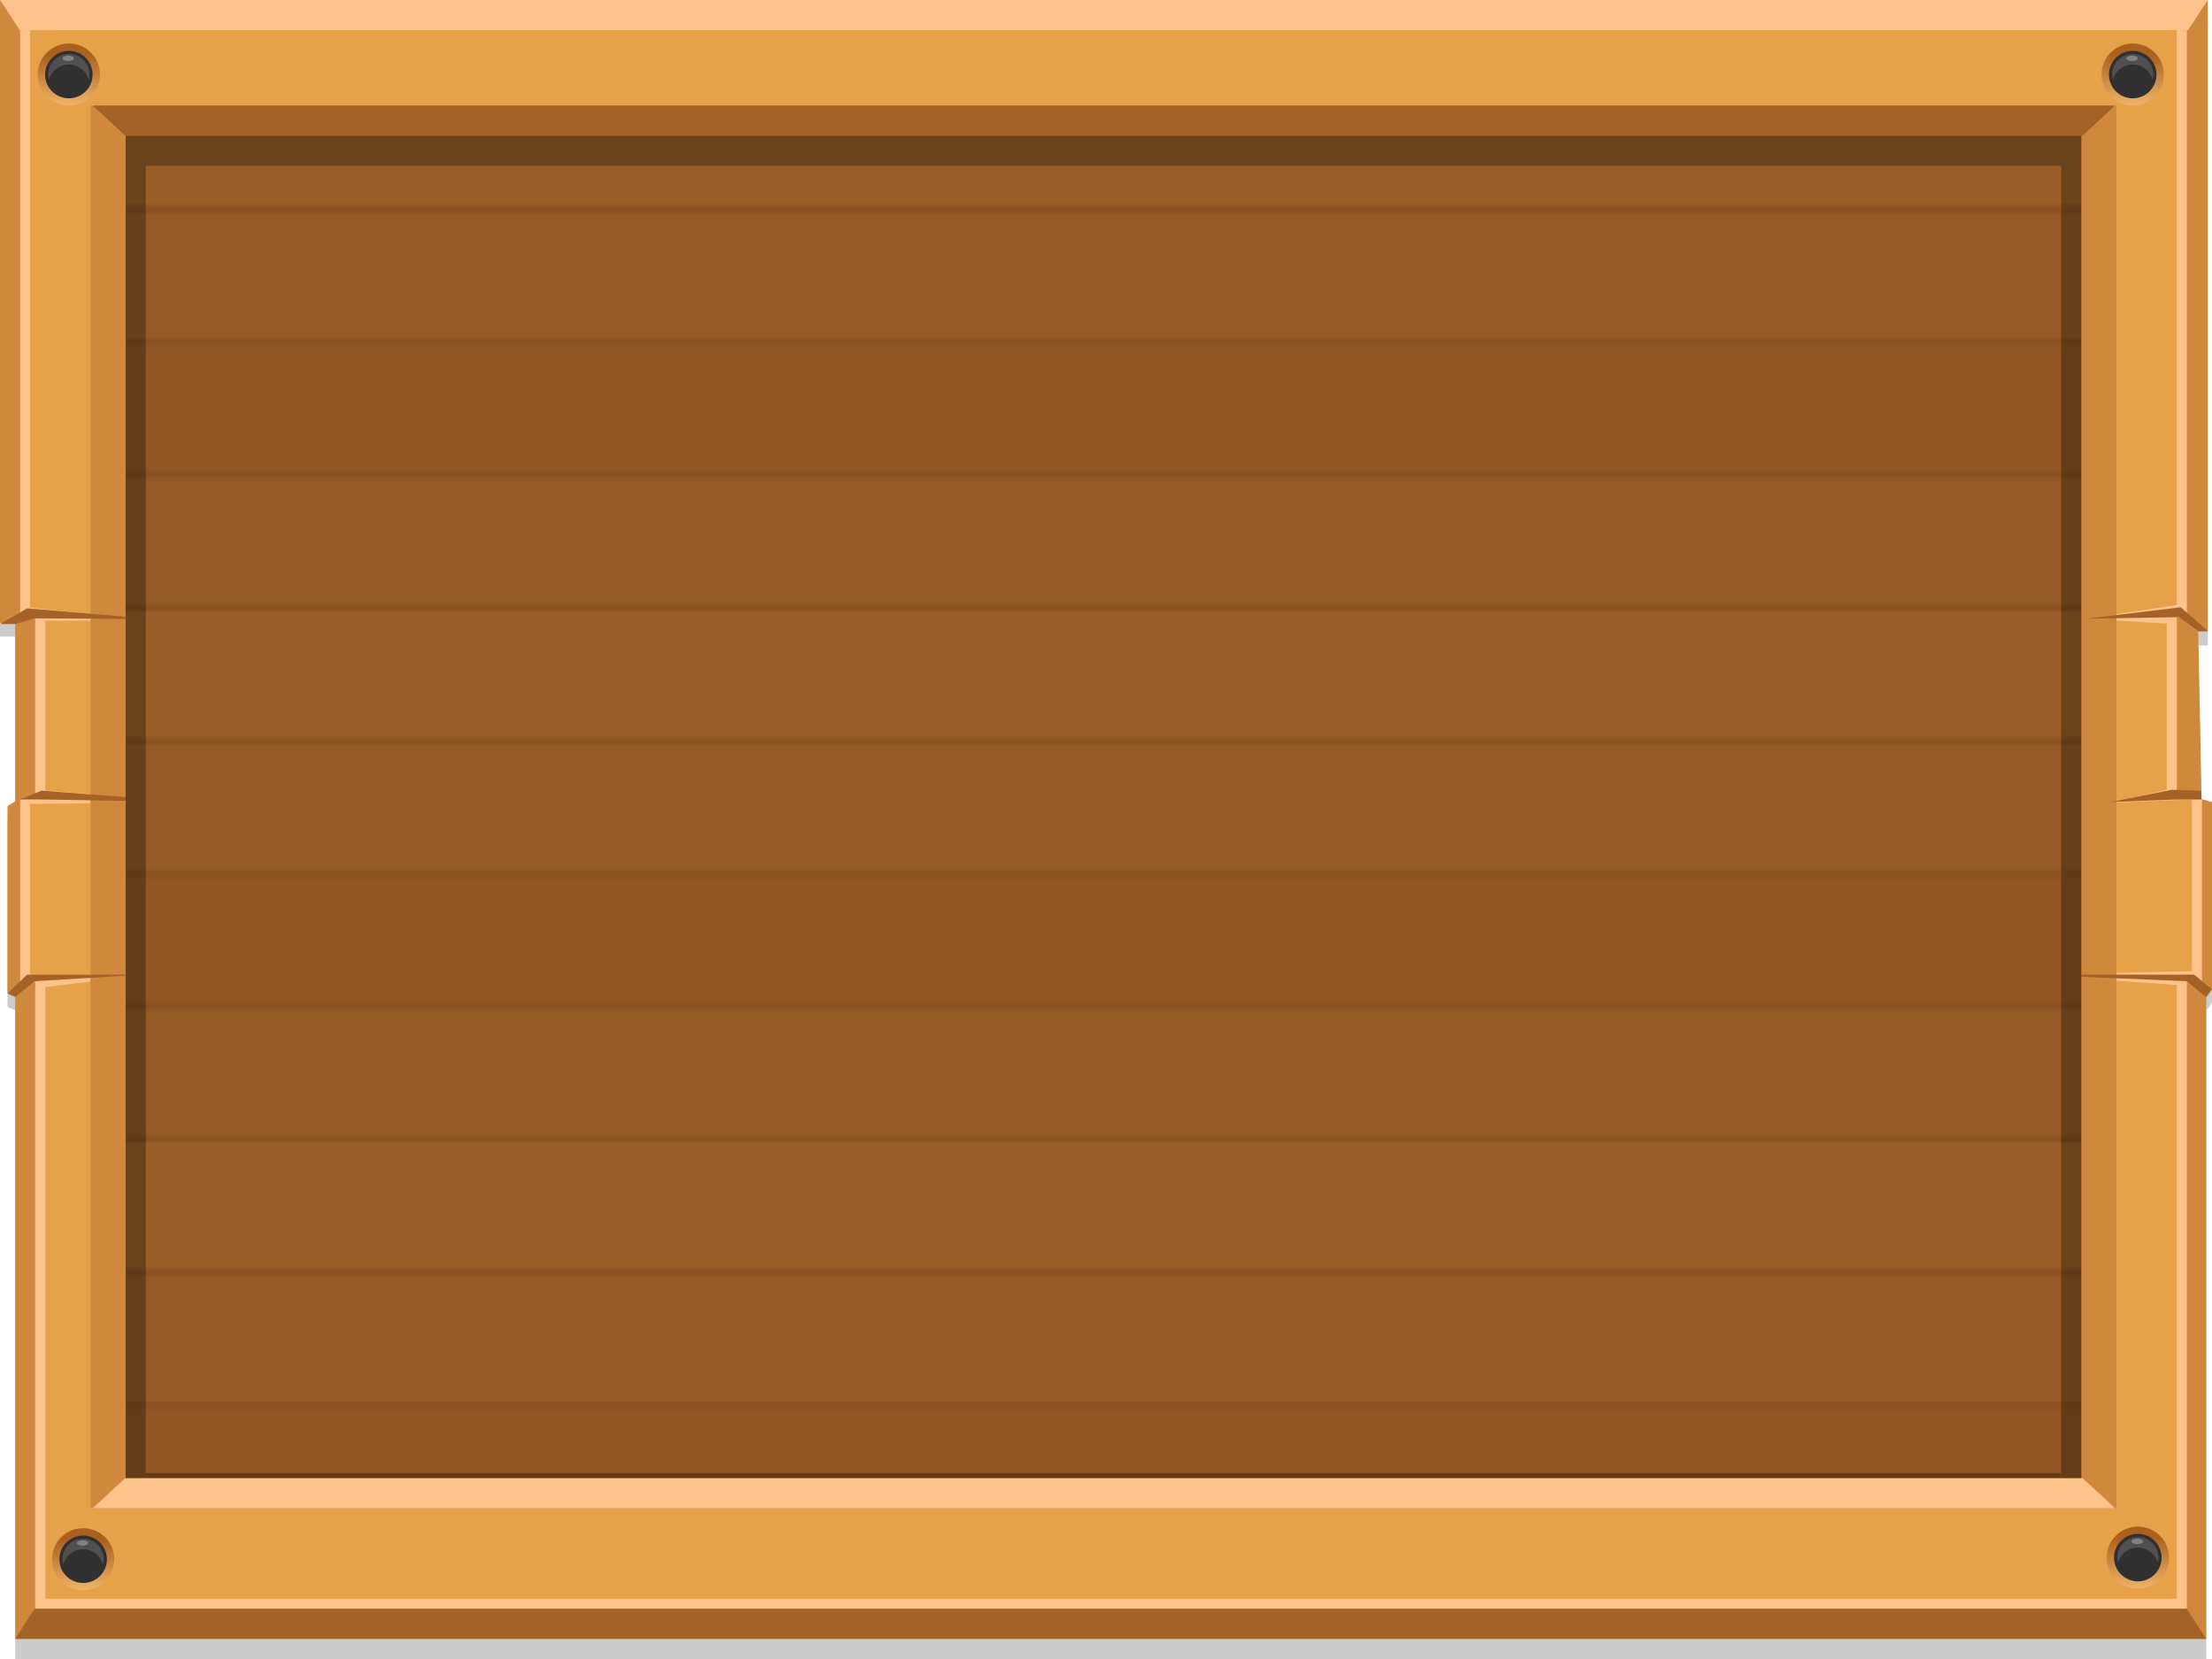 <?xml version="1.0" encoding="iso-8859-1"?>
<!-- Generator: Adobe Illustrator 18.0.0, SVG Export Plug-In . SVG Version: 6.00 Build 0)  -->
<!DOCTYPE svg PUBLIC "-//W3C//DTD SVG 1.1//EN" "http://www.w3.org/Graphics/SVG/1.1/DTD/svg11.dtd">
<svg version="1.1" xmlns="http://www.w3.org/2000/svg" xmlns:xlink="http://www.w3.org/1999/xlink" x="0px" y="0px"
	 viewBox="0 0 440 330" style="enable-background:new 0 0 440 330;" xml:space="preserve">
<symbol  id="Shape_Icon_Coin" viewBox="-40 -42 80 82">
	<g>
		<g>
			<g>
				<g>
					<g>
						<g style="opacity:0.2;">
							<path d="M40-2c0-22.091-17.909-40-40-40S-40-24.091-40-2s17.909,40,40,40S40,20.092,40-2z"/>
						</g>
						<g>

								<linearGradient id="SVGID_1_" gradientUnits="userSpaceOnUse" x1="-1.475200e-09" y1="32.777" x2="1.556565e-09" y2="-34.597">
								<stop  offset="0" style="stop-color:#E3B137"/>
								<stop  offset="0.325" style="stop-color:#BA8C1E"/>
								<stop  offset="0.68" style="stop-color:#FFD859"/>
								<stop  offset="0.685" style="stop-color:#F6BF20"/>
								<stop  offset="1" style="stop-color:#946622"/>
							</linearGradient>
							<path style="fill:url(#SVGID_1_);" d="M40,0c0-22.091-17.909-40-40-40S-40-22.091-40,0s17.909,40,40,40S40,22.092,40,0z"/>
						</g>
					</g>
					<path style="fill:#AF7B00;" d="M0-7.664c-13.161,0-24.835-6.358-32.125-16.168c7.29-9.81,18.964-16.168,32.125-16.168
						s24.835,6.358,32.125,16.168C24.835-14.022,13.161-7.664,0-7.664z"/>
					<path style="fill:#FFCD4E;" d="M0,40c-15.404,0-28.766-8.713-35.449-21.474C-28.766,5.765-15.404-2.948,0-2.948
						s28.766,8.713,35.449,21.474C28.766,31.288,15.404,40,0,40z"/>
					<path style="fill:#FFCD4E;" d="M35.449,1.436c0-19.578-15.871-35.449-35.449-35.449S-35.449-18.142-35.449,1.436
						S-19.578,36.885,0,36.885S35.449,21.014,35.449,1.436z"/>
					<radialGradient id="SVGID_2_" cx="0" cy="2.805" r="34.08" gradientUnits="userSpaceOnUse">
						<stop  offset="0" style="stop-color:#FDF9CD"/>
						<stop  offset="0.133" style="stop-color:#FDF4BC"/>
						<stop  offset="0.398" style="stop-color:#FEE78F"/>
						<stop  offset="0.68" style="stop-color:#FFD859"/>
						<stop  offset="0.685" style="stop-color:#F6BF20"/>
						<stop  offset="1" style="stop-color:#B97F2B"/>
					</radialGradient>
					<path style="fill:url(#SVGID_2_);" d="M34.08,2.805c0-18.822-15.258-34.08-34.08-34.08c-16.989,0-31.075,12.432-33.657,28.695
						l6.838,2.37L-33.921-0.5c0,0-0.158,2.191-0.158,3.306c0,18.822,15.258,34.08,34.08,34.08c17.563,0,32.023-13.285,33.878-30.355
						l-7.164,0.247l7.354-3.071C34.076,3.406,34.08,3.106,34.08,2.805z"/>
					<g>
						<path style="fill:#FDF0B4;" d="M0,34.817c14.206,0,26.413-8.118,31.794-19.741C26.867,27.833,14.494,36.885,0,36.885
							c-14.491,0-26.86-9.048-31.79-21.799C-26.406,26.704-14.202,34.817,0,34.817z"/>
					</g>
					<g>
						<path style="fill:#875C06;" d="M25.336,2.805C25.336-11.187,13.993-22.53,0-22.53S-25.336-11.187-25.336,2.805
							S-13.993,28.141,0,28.141S25.336,16.798,25.336,2.805z"/>
						<path style="fill:#885D06;" d="M25.052,2.805c0-13.836-11.216-25.052-25.052-25.052S-25.052-11.031-25.052,2.805
							S-13.836,27.858,0,27.858S25.052,16.641,25.052,2.805z"/>
						<path style="fill:#895E06;" d="M24.769,2.805c0-13.679-11.089-24.769-24.769-24.769S-24.769-10.874-24.769,2.805
							S-13.679,27.574,0,27.574S24.769,16.485,24.769,2.805z"/>
						<path style="fill:#8B5F05;" d="M24.485,2.805C24.485-10.717,13.523-21.68,0-21.68S-24.485-10.717-24.485,2.805
							S-13.523,27.29,0,27.29S24.485,16.328,24.485,2.805z"/>
						<path style="fill:#8C6005;" d="M24.201,2.805c0-13.366-10.835-24.201-24.201-24.201S-24.201-10.561-24.201,2.805
							S-13.366,27.007,0,27.007S24.201,16.171,24.201,2.805z"/>
						<path style="fill:#8D6105;" d="M23.918,2.805c0-13.209-10.708-23.918-23.918-23.918S-23.918-10.404-23.918,2.805
							S-13.209,26.723,0,26.723S23.918,16.015,23.918,2.805z"/>
						<path style="fill:#8E6105;" d="M23.634,2.805c0-13.053-10.581-23.634-23.634-23.634S-23.634-10.247-23.634,2.805
							S-13.053,26.44,0,26.44S23.634,15.858,23.634,2.805z"/>
						<path style="fill:#8F6205;" d="M23.351,2.805c0-12.896-10.454-23.351-23.351-23.351S-23.351-10.091-23.351,2.805
							S-12.896,26.156,0,26.156S23.351,15.702,23.351,2.805z"/>
						<path style="fill:#906305;" d="M23.067,2.805C23.067-9.934,12.74-20.262,0-20.262S-23.067-9.934-23.067,2.805
							S-12.74,25.872,0,25.872S23.067,15.545,23.067,2.805z"/>
						<path style="fill:#926404;" d="M22.783,2.805c0-12.583-10.2-22.783-22.783-22.783s-22.783,10.2-22.783,22.783
							S-12.583,25.589,0,25.589S22.783,15.388,22.783,2.805z"/>
						<path style="fill:#936504;" d="M22.5,2.805c0-12.426-10.073-22.5-22.5-22.5s-22.5,10.073-22.5,22.5s10.073,22.5,22.5,22.5
							S22.5,15.232,22.5,2.805z"/>
						<path style="fill:#946604;" d="M22.216,2.805c0-12.27-9.946-22.216-22.216-22.216S-22.216-9.464-22.216,2.805
							S-12.27,25.022,0,25.022S22.216,15.075,22.216,2.805z"/>
						<path style="fill:#956704;" d="M21.932,2.805c0-12.113-9.82-21.933-21.933-21.933s-21.933,9.82-21.933,21.933
							S-12.113,24.738,0,24.738S21.932,14.918,21.932,2.805z"/>
						<path style="fill:#966804;" d="M21.649,2.805c0-11.956-9.693-21.649-21.649-21.649S-21.649-9.151-21.649,2.805
							S-11.956,24.454,0,24.454S21.649,14.762,21.649,2.805z"/>
						<path style="fill:#976904;" d="M21.365,2.805C21.365-8.994,11.8-18.56,0-18.56S-21.365-8.994-21.365,2.805
							S-11.8,24.171,0,24.171S21.365,14.605,21.365,2.805z"/>
						<path style="fill:#996A03;" d="M21.082,2.805c0-11.643-9.439-21.082-21.082-21.082S-21.082-8.838-21.082,2.805
							S-11.643,23.887,0,23.887S21.082,14.448,21.082,2.805z"/>
						<path style="fill:#9A6B03;" d="M20.798,2.805c0-11.486-9.312-20.798-20.798-20.798S-20.798-8.681-20.798,2.805
							S-11.486,23.603,0,23.603S20.798,14.292,20.798,2.805z"/>
						<path style="fill:#9B6C03;" d="M20.514,2.805c0-11.33-9.185-20.514-20.514-20.514S-20.514-8.524-20.514,2.805
							S-11.33,23.32,0,23.32S20.514,14.135,20.514,2.805z"/>
						<path style="fill:#9C6C03;" d="M20.231,2.805c0-11.173-9.058-20.231-20.231-20.231S-20.231-8.368-20.231,2.805
							S-11.173,23.036,0,23.036S20.231,13.979,20.231,2.805z"/>
						<path style="fill:#9D6D03;" d="M19.947,2.805c0-11.017-8.931-19.947-19.947-19.947S-19.947-8.211-19.947,2.805
							S-11.017,22.753,0,22.753S19.947,13.822,19.947,2.805z"/>
						<path style="fill:#9F6E02;" d="M19.664,2.805c0-10.86-8.804-19.664-19.664-19.664S-19.664-8.055-19.664,2.805
							S-10.86,22.469,0,22.469S19.664,13.665,19.664,2.805z"/>
						<path style="fill:#A06F02;" d="M19.38,2.805c0-10.703-8.677-19.38-19.38-19.38s-19.38,8.677-19.38,19.38
							s8.677,19.38,19.38,19.38S19.38,13.509,19.38,2.805z"/>
						<path style="fill:#A17002;" d="M19.096,2.805c0-10.547-8.55-19.096-19.096-19.096s-19.096,8.55-19.096,19.096
							S-10.547,21.902,0,21.902S19.096,13.352,19.096,2.805z"/>
						<path style="fill:#A27102;" d="M18.813,2.805c0-10.39-8.423-18.813-18.813-18.813S-18.813-7.585-18.813,2.805
							S-10.39,21.618,0,21.618S18.813,13.195,18.813,2.805z"/>
						<path style="fill:#A37202;" d="M18.529,2.805c0-10.233-8.296-18.529-18.529-18.529S-18.529-7.428-18.529,2.805
							S-10.233,21.335,0,21.335S18.529,13.039,18.529,2.805z"/>
						<path style="fill:#A47302;" d="M18.246,2.805C18.246-7.271,10.077-15.44,0-15.44S-18.246-7.271-18.246,2.805
							S-10.077,21.051,0,21.051S18.246,12.882,18.246,2.805z"/>
						<path style="fill:#A67401;" d="M17.962,2.805c0-9.92-8.042-17.962-17.962-17.962S-17.962-7.115-17.962,2.805
							S-9.92,20.767,0,20.767S17.962,12.726,17.962,2.805z"/>
						<path style="fill:#A77501;" d="M17.678,2.805c0-9.763-7.915-17.678-17.678-17.678S-17.678-6.958-17.678,2.805
							S-9.763,20.484,0,20.484S17.678,12.569,17.678,2.805z"/>
						<path style="fill:#A87601;" d="M17.395,2.805c0-9.607-7.788-17.395-17.395-17.395S-17.395-6.801-17.395,2.805
							S-9.607,20.2,0,20.2S17.395,12.412,17.395,2.805z"/>
						<path style="fill:#A97601;" d="M17.111,2.805c0-9.45-7.661-17.111-17.111-17.111S-17.111-6.645-17.111,2.805
							S-9.45,19.917,0,19.917S17.111,12.256,17.111,2.805z"/>
						<path style="fill:#AA7701;" d="M16.827,2.805c0-9.294-7.534-16.828-16.828-16.828S-16.828-6.488-16.828,2.805
							S-9.294,19.633,0,19.633S16.827,12.099,16.827,2.805z"/>
						<path style="fill:#AB7801;" d="M16.544,2.805c0-9.137-7.407-16.544-16.544-16.544S-16.544-6.332-16.544,2.805
							S-9.137,19.349,0,19.349S16.544,11.942,16.544,2.805z"/>
						<path style="fill:#AD7900;" d="M16.26,2.805c0-8.98-7.28-16.26-16.26-16.26s-16.26,7.28-16.26,16.26S-8.98,19.066,0,19.066
							S16.26,11.786,16.26,2.805z"/>
						<path style="fill:#AE7A00;" d="M15.977,2.805c0-8.824-7.153-15.977-15.977-15.977S-15.977-6.018-15.977,2.805
							S-8.824,18.782,0,18.782S15.977,11.629,15.977,2.805z"/>
						<path style="fill:#AF7B00;" d="M15.693,2.805c0-8.667-7.026-15.693-15.693-15.693S-15.693-5.862-15.693,2.805
							S-8.667,18.498,0,18.498S15.693,11.472,15.693,2.805z"/>
					</g>
					<path style="opacity:0.2;" d="M0,24.038c13.301,0,24.201-10.252,25.246-23.284c0.054,0.677,0.09,1.36,0.09,2.052
						c0,13.992-11.343,25.336-25.336,25.336S-25.336,16.798-25.336,2.805c0-0.691,0.035-1.374,0.09-2.052
						C-24.201,13.786-13.301,24.038,0,24.038z"/>
					<polygon style="fill:#AF7B00;" points="-40,-1.297 -35.449,1.436 -26.818,-0.209 -34.08,-0.74 					"/>
					<polygon style="fill:#AF7B00;" points="39.896,5.688 35.345,8.422 26.714,6.777 33.976,6.245 					"/>
				</g>
			</g>
			<g>
				<radialGradient id="SVGID_3_" cx="-26.66" cy="-0.445" r="8.634" gradientUnits="userSpaceOnUse">
					<stop  offset="0" style="stop-color:#FDF0B4"/>
					<stop  offset="0.135" style="stop-color:#FAE8A3;stop-opacity:0.865"/>
					<stop  offset="0.403" style="stop-color:#F3D376;stop-opacity:0.597"/>
					<stop  offset="0.776" style="stop-color:#E7B22E;stop-opacity:0.224"/>
					<stop  offset="1" style="stop-color:#DF9C00;stop-opacity:0"/>
					<stop  offset="1" style="stop-color:#FDF0B4"/>
				</radialGradient>
				<polygon style="fill:url(#SVGID_3_);" points="-19.159,-7.378 -26.532,-1.56 -27.297,-10.92 -27.344,-1.529 -35.139,-6.766
					-27.826,-0.874 -36.782,1.956 -27.615,-0.088 -30.987,8.676 -26.87,0.237 -22.119,8.338 -26.151,-0.144 -16.855,1.192
					-26,-0.944 				"/>
				<g>
					<radialGradient id="SVGID_4_" cx="-26.66" cy="-0.445" r="8.635" gradientUnits="userSpaceOnUse">
						<stop  offset="0" style="stop-color:#FDF0B4"/>
						<stop  offset="0.135" style="stop-color:#FAE8A3;stop-opacity:0.865"/>
						<stop  offset="0.403" style="stop-color:#F3D376;stop-opacity:0.597"/>
						<stop  offset="0.776" style="stop-color:#E7B22E;stop-opacity:0.224"/>
						<stop  offset="1" style="stop-color:#DF9C00;stop-opacity:0"/>
						<stop  offset="1" style="stop-color:#FDF0B4"/>
					</radialGradient>
					<polygon style="fill:url(#SVGID_4_);" points="-21.028,-2.902 -26.428,-1.113 -24.929,-6.601 -26.898,-1.263 -30.253,-5.856
						-27.307,-0.99 -32.991,-1.23 -27.349,-0.499 -31.08,3.796 -26.991,-0.159 -25.961,5.435 -26.504,-0.228 -21.487,2.454
						-26.253,-0.652 					"/>
				</g>
			</g>
		</g>
		<g>
			<g style="opacity:0.2;">
				<path d="M-9.298-4.754c2.475,0.546,4.986,0.655,5.713,0.546c0.655-2.474,2.148-3.785,3.312-3.785
					c1.055,0,2.001,0.582,2.001,1.675c0,2.074-2.329,2.729-4.512,3.93c-3.239,1.71-6.368,3.567-6.368,8.77
					c0,3.457,2.729,6.295,7.242,6.514c-0.037,0.982-0.11,3.093-0.073,3.239c0.037,0.181,3.239,0.546,3.276,0.363
					c0.037-0.181,0.072-3.02,0.108-3.966c0.946-0.291,1.71-0.692,2.074-1.055l0.255,1.747c0,0,3.057,0.145,4.841-0.619
					c0.181-0.073-0.437-7.097-0.437-8.261c0-0.546-5.676-0.509-5.676-0.364C2.274,6.091,1.038,6.891-0.091,6.891
					c-0.654,0-2.001-0.328-2.001-1.783c0-1.309,2.73-2.11,5.423-3.712C6.569-0.495,9.298-2.425,9.298-6.9
					c0-3.967-3.311-6.952-6.804-7.17c0.072-1.529,0-3.457,0-3.565c0-0.11-3.458,0.035-3.53,0.035c-0.073,0-0.255,2.366-0.328,3.931
					c-1.602,0.473-2.584,1.201-2.911,1.601c-0.073-0.8-0.146-2.256-0.183-2.256c-0.181,0.073-4.766,0.328-4.766,0.328
					C-9.298-13.197-9.298-6.646-9.298-4.754z"/>
				<path d="M-9.298-4.754c2.475,0.546,4.986,0.655,5.713,0.546c0.655-2.474,2.148-3.785,3.312-3.785
					c1.055,0,2.001,0.582,2.001,1.675c0,2.074-2.329,2.729-4.512,3.93c-3.239,1.71-6.368,3.567-6.368,8.77
					c0,3.457,2.729,6.295,7.242,6.514c-0.037,0.982-0.11,3.093-0.073,3.239c0.037,0.181,3.239,0.546,3.276,0.363
					c0.037-0.181,0.072-3.02,0.108-3.966c0.946-0.291,1.71-0.692,2.074-1.055l0.255,1.747c0,0,3.057,0.145,4.841-0.619
					c0.181-0.073-0.437-7.097-0.437-8.261c0-0.546-5.676-0.509-5.676-0.364C2.274,6.091,1.038,6.891-0.091,6.891
					c-0.654,0-2.001-0.328-2.001-1.783c0-1.309,2.73-2.11,5.423-3.712C6.569-0.495,9.298-2.425,9.298-6.9
					c0-3.967-3.311-6.952-6.804-7.17c0.072-1.529,0-3.457,0-3.565c0-0.11-3.458,0.035-3.53,0.035c-0.073,0-0.255,2.366-0.328,3.931
					c-1.602,0.473-2.584,1.201-2.911,1.601c-0.073-0.8-0.146-2.256-0.183-2.256c-0.181,0.073-4.766,0.328-4.766,0.328
					C-9.298-13.197-9.298-6.646-9.298-4.754z"/>
			</g>
			<g>
				<g>
					<g>
						<path style="fill:#FFFFFF;" d="M-9.298-2.754c2.475,0.546,4.986,0.655,5.713,0.546c0.655-2.474,2.148-3.785,3.312-3.785
							c1.055,0,2.001,0.582,2.001,1.675c0,2.074-2.329,2.729-4.512,3.93c-3.239,1.71-6.368,3.567-6.368,8.77
							c0,3.457,2.729,6.295,7.242,6.514c-0.037,0.982-0.11,3.093-0.073,3.239c0.037,0.181,3.239,0.546,3.276,0.363
							c0.037-0.181,0.072-3.02,0.108-3.966c0.946-0.291,1.71-0.692,2.074-1.055l0.255,1.747c0,0,3.057,0.145,4.841-0.619
							c0.181-0.073-0.437-7.097-0.437-8.261c0-0.546-5.676-0.509-5.676-0.364C2.274,8.091,1.038,8.891-0.091,8.891
							c-0.654,0-2.001-0.328-2.001-1.783c0-1.309,2.73-2.11,5.423-3.712C6.569,1.505,9.298-0.425,9.298-4.9
							c0-3.967-3.311-6.952-6.804-7.17c0.072-1.529,0-3.457,0-3.565c0-0.11-3.458,0.035-3.53,0.035
							c-0.073,0-0.255,2.366-0.328,3.931c-1.602,0.473-2.584,1.201-2.911,1.601c-0.073-0.8-0.146-2.256-0.183-2.256
							c-0.181,0.073-4.766,0.328-4.766,0.328C-9.298-11.197-9.298-4.646-9.298-2.754z"/>
					</g>
				</g>
				<g>
					<g>
						<path style="fill:#FFFFFF;" d="M-9.298-2.754c2.475,0.546,4.986,0.655,5.713,0.546c0.655-2.474,2.148-3.785,3.312-3.785
							c1.055,0,2.001,0.582,2.001,1.675c0,2.074-2.329,2.729-4.512,3.93c-3.239,1.71-6.368,3.567-6.368,8.77
							c0,3.457,2.729,6.295,7.242,6.514c-0.037,0.982-0.11,3.093-0.073,3.239c0.037,0.181,3.239,0.546,3.276,0.363
							c0.037-0.181,0.072-3.02,0.108-3.966c0.946-0.291,1.71-0.692,2.074-1.055l0.255,1.747c0,0,3.057,0.145,4.841-0.619
							c0.181-0.073-0.437-7.097-0.437-8.261c0-0.546-5.676-0.509-5.676-0.364C2.274,8.091,1.038,8.891-0.091,8.891
							c-0.654,0-2.001-0.328-2.001-1.783c0-1.309,2.73-2.11,5.423-3.712C6.569,1.505,9.298-0.425,9.298-4.9
							c0-3.967-3.311-6.952-6.804-7.17c0.072-1.529,0-3.457,0-3.565c0-0.11-3.458,0.035-3.53,0.035
							c-0.073,0-0.255,2.366-0.328,3.931c-1.602,0.473-2.584,1.201-2.911,1.601c-0.073-0.8-0.146-2.256-0.183-2.256
							c-0.181,0.073-4.766,0.328-4.766,0.328C-9.298-11.197-9.298-4.646-9.298-2.754z"/>
					</g>
				</g>
			</g>
		</g>
	</g>
</symbol>
<symbol  id="Shape_Icon_Time" viewBox="-40 -42 80 82">
	<g>
		<g>
			<g>
				<g>
					<g>
						<g style="opacity:0.2;">
							<path d="M40-2c0-22.091-17.909-40-40-40S-40-24.091-40-2s17.909,40,40,40S40,20.092,40-2z"/>
						</g>
						<g>
							<path style="fill:#3479A3;" d="M40,0c0-22.091-17.909-40-40-40S-40-22.091-40,0s17.909,40,40,40S40,22.092,40,0z"/>
						</g>
					</g>
					<path style="fill:#276482;" d="M0-7.665c-13.161,0-24.835-6.358-32.125-16.168C-24.835-33.642-13.161-40,0-40
						s24.835,6.358,32.125,16.168C24.835-14.022,13.161-7.665,0-7.665z"/>
					<path style="fill:#A1E2FC;" d="M0,40c-15.404,0-28.766-8.713-35.449-21.474C-28.766,5.765-15.404-2.948,0-2.948
						s28.766,8.713,35.449,21.474C28.766,31.287,15.404,40,0,40z"/>
					<path style="fill:#A1E2FC;" d="M35.449,1.436c0-19.578-15.871-35.449-35.449-35.449S-35.449-18.142-35.449,1.436
						S-19.578,36.885,0,36.885S35.449,21.014,35.449,1.436z"/>
					<path style="fill:#5DAAE7;" d="M34.08,2.805c0-18.822-15.258-34.08-34.08-34.08c-16.989,0-31.075,12.432-33.657,28.695
						l6.838,2.37l-7.103-0.291c0,0-0.158,2.191-0.158,3.306c0,18.822,15.258,34.08,34.08,34.08
						c17.563,0,32.023-13.285,33.878-30.355l-7.164,0.247l7.354-3.071C34.076,3.406,34.08,3.106,34.08,2.805z"/>
					<path style="fill:#3479A3;" d="M25.336,2.805c0-13.993-11.343-25.336-25.336-25.336S-25.336-11.187-25.336,2.805
						S-13.993,28.141,0,28.141S25.336,16.798,25.336,2.805z"/>
					<path style="fill:#276482;" d="M0,24.038c13.301,0,24.201-10.252,25.246-23.284c0.054,0.677,0.09,1.36,0.09,2.052
						c0,13.992-11.343,25.336-25.336,25.336S-25.336,16.798-25.336,2.805c0-0.691,0.035-1.374,0.09-2.052
						C-24.201,13.786-13.301,24.038,0,24.038z"/>
					<polygon style="fill:#276482;" points="-40,-1.298 -35.449,1.436 -26.818,-0.209 -34.08,-0.74 					"/>
					<polygon style="fill:#276482;" points="39.594,5.716 35.345,8.421 26.714,6.777 33.976,6.245 					"/>
				</g>
			</g>
		</g>
		<polygon style="fill:#A1E2FC;" points="1,19 -4,19 -4,0 19,0 19,5 1,5 		"/>
	</g>
</symbol>
<pattern  x="2101" y="-1374" width="315" height="270" patternUnits="userSpaceOnUse" id="Wooden_pattern_3" viewBox="0 -270 315 270" style="overflow:visible;">
	<g>
		<polygon style="fill:none;" points="0,-270 315,-270 315,0 0,0 		"/>
		<g>
			<polygon style="opacity:0.2;fill:#E7A149;" points="0,-102.596 0,-135.048 315,-135.048 315,-102.596 			"/>
			<polygon style="opacity:0.15;fill:#E7A149;" points="0,-68.767 0,-101.219 315,-101.219 315,-68.767 			"/>
			<polygon style="opacity:0.1;fill:#E7A149;" points="0,-35.191 0,-67.643 315,-67.643 315,-35.191 			"/>
			<polygon style="opacity:0.15;fill:#E7A149;" points="0,-1.362 0,-33.814 315,-33.814 315,-1.362 			"/>
			<polygon style="opacity:0.2;fill:#E7A149;" points="0,-237.548 0,-270 315,-270 315,-237.548 			"/>
			<polygon style="opacity:0.15;fill:#E7A149;" points="0,-203.719 0,-236.171 315,-236.171 315,-203.719 			"/>
			<polygon style="opacity:0.1;fill:#E7A149;" points="0,-170.143 0,-202.595 315,-202.595 315,-170.143 			"/>
			<polygon style="opacity:0.15;fill:#E7A149;" points="0,-136.314 0,-168.766 315,-168.766 315,-136.314 			"/>
		</g>
	</g>
</pattern>
<g id="element_x5F_rays">
</g>
<g id="element_x5F_ribbon">
</g>
<g id="element_x5F_board_x5F_title">
	<g id="Shield">
	</g>
	<g id="element_x5F_board">
	</g>
</g>
<g id="element_x5F_board_x5F_corner">
</g>
<g id="background_x5F_scene2">
	<g id="background_x5F_mountain">
	</g>
</g>
<g id="background_x5F_scene1">
	<g id="background_x5F_sky">
	</g>
	<g id="background_x5F_scene1_x5F_layer3">
		<g id="Background_Hill">
		</g>
	</g>
	<g id="background_x5F_scene1_x5F_layer2">
	</g>
	<g id="background_x5F_tree">
	</g>
	<g id="background_x5F_scene1_x5F_layer1">
		<g id="Background_Land">
		</g>
	</g>
</g>
<g id="background_x5F_clouds">
	<g id="Background_Clouds">
	</g>
</g>
<g id="element_x5F_tooltips">
	<g id="Element_Tooltips">
		<g id="Element_Board_Brown_Big_6_">
		</g>
	</g>
</g>
<g id="window_x5F_title_x5F_nail">
	<g id="Window_Title_Nail">
	</g>
</g>
<g id="window_x5F_title_x5F_empty">
	<g id="Window_Title_Rope">
	</g>
</g>
<g id="window_x5F_title_x5F_leaves">
	<g id="WIndow_Title_Rope_Leave">
	</g>
</g>
<g id="btn_x5F_text_x5F_grey_1_">
	<g id="Button_Text_Grey">
	</g>
</g>
<g id="btn_x5F_text_x5F_red">
	<g id="Element_Board_Red_Small">
	</g>
</g>
<g id="btn_x5F_text_x5F_green">
	<g id="Button_Text_Green">
	</g>
</g>
<g id="btn_x5F_text_x5F_brown">
	<g id="Button_Text_Brown">
	</g>
</g>
<g id="boards_x5F_small_x5F_grey">
	<g id="Element_Board_Grey_Small">
	</g>
</g>
<g id="boards_x5F_small_x5F_red">
	<g id="Button_Text_Red">
	</g>
</g>
<g id="boards_x5F_small_x5F_green_1_">
	<g id="Element_Board_Green_Small">
	</g>
</g>
<g id="boards_x5F_small_x5F_brown_1_">
	<g id="Element_Board_Brown_Small">
	</g>
</g>
<g id="boards_x5F_large_x5F_grey">
	<g id="Element_Board_Grey_Big">
	</g>
</g>
<g id="boards_x5F_large_x5F_red">
	<g id="Element_Board_Red_Big">
		<g id="Element_Board_Brown_Big_5_">
		</g>
	</g>
</g>
<g id="boards_x5F_large_x5F_green">
	<g id="Element_Board_Green_Big">
		<g id="Element_Board_Brown_Big_4_">
		</g>
	</g>
</g>
<g id="boards_x5F_large_x5F_brown">
	<g id="Element_Board_Brown_Big">
	</g>
</g>
<g id="boards_x5F_bar_x5F_top">
	<g id="window_bar_top">
		<g id="Window_tab_bar_bottom_1_">
		</g>
	</g>
</g>
<g id="boards_x5F_bar_x5F_bottom">
	<g id="Window_tab_bar_bottom">
	</g>
</g>
<g id="loader_x5F_bar_x5F_bg">
	<g id="Element_Loader_BG">
	</g>
</g>
<g id="loader_x5F_bar_x5F_blue_x5F_fill">
</g>
<g id="loader_x5F_bar_x5F_red_x5F_fill">
</g>
<g id="loader_x5F_bar_x5F_purple_x5F_fill">
</g>
<g id="loader_x5F_bar_x5F_green_x5F_fill">
</g>
<g id="loader_x5F_bar_x5F_grey_x5F_fill">
</g>
<g id="status_x5F_bar_x5F_life">
</g>
<g id="status_x5F_bar_x5F_power">
</g>
<g id="status_x5F_bar_x5F_defense">
</g>
<g id="status_x5F_bar_x5F_weapon">
</g>
<g id="status_x5F_bar_x5F_money">
</g>
<g id="status_x5F_bar_x5F_time">
</g>
<g id="status_x5F_bar_x5F_weapon_x5F_fill">
</g>
<g id="status_x5F_bar_x5F_power_x5F_fill">
</g>
<g id="status_x5F_bar_x5F_defense_x5F_fill">
</g>
<g id="status_x5F_bar_x5F_life_x5F_fill">
</g>
<g id="element_x5F_button_x5F_level_x5F_locked">
	<g id="Element_Level_Empty">
	</g>
</g>
<g id="element_x5F_button_x5F_level">
	<g id="Element_Level_BG">
	</g>
</g>
<g id="element_x5F_pagination_x5F_active">
	<g id="Element_Pagination_Active">
	</g>
</g>
<g id="element_x5F_pagination_x5F_empty">
	<g id="Element_Pagination_Default">
	</g>
</g>
<g id="element_x5F_star_x5F_small_1_">
	<g id="element_x5F_star_x5F_small_3_">
	</g>
</g>
<g id="element_x5F_radio_x5F_on">
	<g id="element_x5F_radio_x5F_on_1_">
	</g>
</g>
<g id="element_x5F_radio_x5F_off_1_">
	<g id="element_x5F_radio_x5F_off_3_">
	</g>
</g>
<g id="element_x5F_checkmark_x5F_unchecked_1_">
	<g id="element_x5F_checkmark_x5F_unchecked_3_">
	</g>
</g>
<g id="element_x5F_checkmark_x5F_checked_1_">
	<g id="element_x5F_checkmark_x5F_checked_2_">
	</g>
</g>
<g id="element_x5F_toggle_x5F_on">
	<g id="Element_Toggle_On">
	</g>
</g>
<g id="element_x5F_toggle_x5F_off">
	<g id="Element_Toggle_Off">
	</g>
</g>
<g id="element_x5F_small_x5F_weapon">
	<g id="Shape_Icon_Weapon_Small">
	</g>
</g>
<g id="element_x5F_small_x5F_power">
	<g id="Shape_Icon_Power_Small">
	</g>
</g>
<g id="element_x5F_small_x5F_heart">
	<g id="Shape_Icon_Heart_Small">
	</g>
</g>
<g id="element_x5F_small_x5F_defense">
	<g id="Shape_Icon_Defense_Small">
	</g>
</g>
<g id="element_x5F_big_x5F_power">
	<g id="Shape_Icon_Power_Big">
	</g>
</g>
<g id="element_x5F_weapon">
	<g id="Shape_Icon_Weapon_Big">
	</g>
</g>
<g id="element_x5F_big_x5F_life">
	<g id="Shape_Icon_Heart_Big">
	</g>
</g>
<g id="element_x5F_big_x5F_defense">
	<g id="Shape_Icon_Defense_Big">
	</g>
</g>
<g id="element_x5F_rope_x5F_tie">
</g>
<g id="element_x5F_rope">
</g>
<g id="element_x5F_new_x5F_score">
	<g id="Element_label_New">
	</g>
</g>
<g id="element_x5F_rope_x5F_right">
	<g id="Element_Rope__x23_1_1_">
	</g>
</g>
<g id="element_x5F_rope_x5F_left">
	<g id="Element_Rope__x23_1">
	</g>
</g>
<g id="element_x5F_rope2_x5F_left">
	<g id="Element_Rope__x23_2_14_">
	</g>
</g>
<g id="element_x5F_rope2_x5F_right">
	<g id="Element_Rope__x23_2">
	</g>
</g>
<g id="element_x5F_slider_x5F_bg">
</g>
<g id="element_x5F_slider_x5F_bar">
</g>
<g id="element_x5F_slider_x5F_button">
</g>
<g id="element_x5F_star_x5F_big_x5F_empty">
	<g id="Element_Star_Empty_Big">
	</g>
</g>
<g id="element_x5F_star_x5F_medium_x5F_empty">
	<g id="Element_Star_Empty_1_">
	</g>
</g>
<g id="element_x5F_star_x5F_big">
	<g id="Element_Star_Filled_Big_1_">
	</g>
</g>
<g id="element_x5F_star_x5F_medium">
	<g id="Element_Star_Filled_Medium">
		<g id="Element_Star_Empty">
		</g>
		<g id="Element_Star_Filled_Big">
		</g>
	</g>
</g>
<g id="window_x5F_panel_x5F_pause">
	<g id="Window_Panel_1_6_">
	</g>
</g>
<g id="window_x5F_panel_x5F_popup">
	<g id="Window_Panel_1_5_">
		<g>
			<g>
				<g>
					<g style="opacity:0.2;">
						<path d="M439.163,128.385c0,0,0-18.034,0-38.57c0-39.71,0-85.816,0-85.816s-46.318,0-107.397,0c-69.263,0-154.113,0-223.529,0
							C46.742,4,0,4,0,4s0,46.485,0,85.816c0,19.72,0,36.809,0,36.809h3.017v35.533l-1.527,0.919v37.19l1.527,0.737
							c0,0,0,23.942,0,48.811c0,39.301,0,80.184,0,80.184s45.285,0,105.22,0c69.069,0,154.113,0,223.529,0
							c60.86,0,107.087,0,107.087,0s0-40.884,0-80.184c0-24.869,0-48.811,0-48.811l1.148-1.556v-37.19l-2.084-0.556l-0.65-33.317
							H439.163z"/>
					</g>
					<g>
						<path style="fill:#CF883C;" d="M439.163,125.65c0,0,0-16.459,0-35.835c0-40.542,0-89.816,0-89.816s-46.318,0-107.397,0
							c-69.263,0-154.113,0-223.529,0C46.742,0,0,0,0,0s0,49.712,0,89.816c0,18.538,0,34.074,0,34.074h3.017v35.533l-1.527,0.919
							v37.19l1.527,0.737c0,0,0,25.728,0,51.546c0,38.025,0,76.184,0,76.184s45.285,0,105.22,0c69.069,0,154.113,0,223.529,0
							c60.86,0,107.087,0,107.087,0s0-38.159,0-76.184c0-25.818,0-51.546,0-51.546l1.148-1.556v-37.19l-2.084-0.556l-0.65-33.317
							H439.163z"/>
					</g>
				</g>
				<path style="fill:#FCC38B;" d="M435.001,122.762c0,0,0-15.1,0-32.947c0-37.713,0-83.816,0-83.816s-44.379,0-103.235,0
					c-69,0-154.337,0-223.529,0C48.884,6,4.001,6,4.001,6s0,46.102,0,83.816c0,17.847,0,32.947,0,32.947h3v36.239h-3v36.239h3
					c0,0,0,27.885,0,54.575c0,35.828,0,70.184,0,70.184s43.433,0,101.236,0c68.807,0,154.333,0,223.529,0
					c58.798,0,103.235,0,103.235,0s0-34.356,0-70.184c0-26.69,0-54.575,0-54.575h3v-36.239h-5v-36.239H435.001z"/>
				<path style="fill:#E7A149;" d="M433.001,5.192c0,0-43.452,0.091-101.235,0.211c-68.872,0.118-154.461,0.265-223.529,0.383
					C49.955,5.908,6.001,6,6.001,6s0,46.58,0,83.816c0,16.952,0,31.072,0,31.072l24.754,2.559H9.001v33.801l28.424,2.276
					l-31.424,0.395v33.955h22.899l-19.899,2.475c0,0,0,27.358,0,53.468c0,34.853,0,68.184,0,68.184s42.507,0,99.236,0
					c68.673,0,154.457,0,223.529,0c57.727,0,101.235,0,101.235,0s0-33.29,0-68.184c0-26.277,0-53.885,0-53.885l-28.96-2.057
					l31.96-0.684v-34.188l-16.221,0.684l11.221-2.604v-33.048l-16.035-0.922l18.035-2.777c0,0,0-13.814,0-30.519
					C433.001,52.45,433.001,5.192,433.001,5.192z"/>
				<path style="fill:#CF883C;" d="M421.001,300c0,0-37.914,0-89.235,0c-67.992,0-155.307,0-223.529,0c-51.829,0-90.236,0-90.236,0
					s0-19.871,0-50.184c0-41.909,0-113.008,0-160c0-40.543,0-68.816,0-68.816s38.407,0,90.236,0c68.222,0,155.536,0,223.529,0
					c51.322,0,89.235,0,89.235,0s0,28.273,0,68.816c0,46.992,0,118.091,0,160C421.001,280.129,421.001,300,421.001,300z"/>
				<path style="fill:#A56226;" d="M18.441,21l6.489,6c0,0,35.227,0,83.308,0c67.622,0,156.119,0,223.529,0
					c47.65,0,82.468,0,82.468,0l6.489-6c0,0-37.788,0-88.957,0c-67.981,0-155.354,0-223.529,0C56.643,21,18.441,21,18.441,21z"/>
				<path style="fill:#FCC38B;" d="M18.441,300l6.489-6c0,0,35.227,0,83.308,0c67.622,0,156.119,0,223.529,0
					c47.65,0,82.468,0,82.468,0l6.489,6c0,0-37.788,0-88.957,0c-67.981,0-155.354,0-223.529,0C56.643,300,18.441,300,18.441,300z"/>
				<path style="fill:#FCC38B;" d="M0,0l3.944,6c0,0,44.907,0,104.293,0c69.184,0,154.504,0,223.529,0c58.97,0,103.454,0,103.454,0
					l3.944-6c0,0-46.318,0-107.397,0c-69.263,0-154.113,0-223.529,0C46.742,0,0,0,0,0z"/>
				<polygon style="fill:#A56226;" points="437.266,125.497 433.428,122.757 414.951,123.073 433.769,120.792 439.163,125.497
					"/>
				<polygon style="fill:#A56226;" points="419.78,159.541 433.428,159.002 437.916,159.002 437.883,157.289 432.01,157.099 				"/>
				<polygon style="fill:#A56226;" points="440,196.795 436.466,193.873 404.005,193.873 434.978,195.182 438.852,198.351 				"/>
				<path style="fill:#A56226;" d="M3.017,326l3.874-6c0,0,43.487,0,101.346,0c68.823,0,154.343,0,223.529,0
					c58.788,0,103.212,0,103.212,0l3.874,6c0,0-46.227,0-107.087,0c-69.415,0-154.459,0-223.529,0C48.301,326,3.017,326,3.017,326z"
					/>
				<polygon style="fill:#A56226;" points="28.411,193.873 6.891,195.182 3.017,198.31 1.489,197.634 5.393,193.873 				"/>
				<polygon style="fill:#A56226;" points="6.891,159.002 37.755,159.541 8.308,157.273 3.944,159.002 				"/>
				<polygon style="fill:#A56226;" points="0,124.13 5.393,121.007 30.754,123.172 6.891,122.984 3.017,124.13 				"/>
				<g>
					<linearGradient id="SVGID_5_" gradientUnits="userSpaceOnUse" x1="13.693" y1="21.388" x2="13.693" y2="10.893">
						<stop  offset="0" style="stop-color:#F0B66C"/>
						<stop  offset="1" style="stop-color:#AA611D"/>
					</linearGradient>
					<ellipse style="fill:url(#SVGID_5_);" cx="13.693" cy="14.833" rx="6.195" ry="6.177"/>
					<g>
						<ellipse style="fill:#303030;" cx="13.693" cy="14.833" rx="4.729" ry="4.716"/>
						<g>
							<path style="fill:#51504F;" d="M13.693,12.832c1.902,0,3.485,1.296,3.949,3.046c0.089-0.337,0.152-0.683,0.152-1.046
								c0-2.257-1.835-4.088-4.101-4.088c-2.265,0-4.101,1.831-4.101,4.088c0,0.364,0.062,0.709,0.152,1.046
								C10.208,14.128,11.792,12.832,13.693,12.832z"/>
						</g>
						<ellipse style="fill:#848280;" cx="13.572" cy="11.601" rx="1.134" ry="0.533"/>
					</g>
				</g>
				<g>
					<linearGradient id="SVGID_6_" gradientUnits="userSpaceOnUse" x1="424.23" y1="21.388" x2="424.23" y2="10.893">
						<stop  offset="0" style="stop-color:#F0B66C"/>
						<stop  offset="1" style="stop-color:#AA611D"/>
					</linearGradient>
					<ellipse style="fill:url(#SVGID_6_);" cx="424.23" cy="14.833" rx="6.195" ry="6.177"/>
					<g>
						<ellipse style="fill:#303030;" cx="424.23" cy="14.833" rx="4.729" ry="4.716"/>
						<g>
							<path style="fill:#51504F;" d="M424.23,12.832c1.901,0,3.485,1.296,3.949,3.046c0.089-0.337,0.152-0.683,0.152-1.046
								c0-2.257-1.835-4.088-4.101-4.088c-2.265,0-4.101,1.831-4.101,4.088c0,0.364,0.062,0.709,0.152,1.046
								C420.745,14.128,422.329,12.832,424.23,12.832z"/>
						</g>
						<ellipse style="fill:#848280;" cx="424.109" cy="11.601" rx="1.134" ry="0.533"/>
					</g>
				</g>
				<g>
					<linearGradient id="SVGID_7_" gradientUnits="userSpaceOnUse" x1="16.538" y1="316.713" x2="16.538" y2="306.217">
						<stop  offset="0" style="stop-color:#F0B66C"/>
						<stop  offset="1" style="stop-color:#AA611D"/>
					</linearGradient>
					<ellipse style="fill:url(#SVGID_7_);" cx="16.538" cy="310.158" rx="6.195" ry="6.177"/>
					<g>
						<ellipse style="fill:#303030;" cx="16.538" cy="310.158" rx="4.729" ry="4.716"/>
						<g>
							<path style="fill:#51504F;" d="M16.538,308.157c1.902,0,3.485,1.296,3.949,3.046c0.089-0.337,0.152-0.683,0.152-1.046
								c0-2.257-1.835-4.088-4.101-4.088c-2.265,0-4.101,1.831-4.101,4.088c0,0.364,0.062,0.709,0.152,1.046
								C13.053,309.453,14.637,308.157,16.538,308.157z"/>
						</g>
						<ellipse style="fill:#848280;" cx="16.417" cy="306.925" rx="1.134" ry="0.533"/>
					</g>
				</g>
				<g>
					<linearGradient id="SVGID_8_" gradientUnits="userSpaceOnUse" x1="425.245" y1="316.39" x2="425.245" y2="305.894">
						<stop  offset="0" style="stop-color:#F0B66C"/>
						<stop  offset="1" style="stop-color:#AA611D"/>
					</linearGradient>
					<ellipse style="fill:url(#SVGID_8_);" cx="425.245" cy="309.835" rx="6.195" ry="6.177"/>
					<g>
						<ellipse style="fill:#303030;" cx="425.245" cy="309.835" rx="4.729" ry="4.716"/>
						<g>
							<path style="fill:#51504F;" d="M425.245,307.834c1.902,0,3.485,1.296,3.949,3.046c0.089-0.337,0.152-0.683,0.152-1.046
								c0-2.257-1.835-4.088-4.101-4.088c-2.265,0-4.101,1.831-4.101,4.088c0,0.364,0.062,0.709,0.152,1.046
								C421.76,309.129,423.344,307.834,425.245,307.834z"/>
						</g>
						<ellipse style="fill:#848280;" cx="425.124" cy="306.602" rx="1.134" ry="0.533"/>
					</g>
				</g>
			</g>
			<g>
				<path style="fill:#874F21;" d="M414.001,294c0,0-34.709,0-82.235,0c-67.375,0-155.9,0-223.529,0c-48.039,0-83.236,0-83.236,0
					s0-17.333,0-44.184c0-40.752,0-113.567,0-160c0-37.195,0-62.816,0-62.816s35.197,0,83.236,0c67.628,0,156.153,0,223.529,0
					c47.526,0,82.235,0,82.235,0s0,25.62,0,62.816c0,46.433,0,119.248,0,160C414.001,276.667,414.001,294,414.001,294z"/>
				<pattern  id="SVGID_9_" xlink:href="#Wooden_pattern_3" patternTransform="matrix(1.115 0 0 0.783 1264.965 -1339.649)">
				</pattern>
				<path style="fill:url(#SVGID_9_);" d="M414.001,294c0,0-34.709,0-82.235,0c-67.375,0-155.9,0-223.529,0
					c-48.039,0-83.236,0-83.236,0s0-17.333,0-44.184c0-40.752,0-113.567,0-160c0-37.195,0-62.816,0-62.816s35.197,0,83.236,0
					c67.628,0,156.153,0,223.529,0c47.526,0,82.235,0,82.235,0s0,25.62,0,62.816c0,46.433,0,119.248,0,160
					C414.001,276.667,414.001,294,414.001,294z"/>
				<path style="opacity:0.31;" d="M25.001,27c0,0,0,25.62,0,62.816c0,46.433,0,119.248,0,160c0,26.851,0,44.184,0,44.184
					s35.197,0,83.236,0c67.628,0,156.153,0,223.529,0c47.526,0,82.235,0,82.235,0s0-17.333,0-44.184c0-40.752,0-113.567,0-160
					c0-37.195,0-62.816,0-62.816s-34.709,0-82.235,0c-67.375,0-155.9,0-223.529,0C60.198,27,25.001,27,25.001,27z M410.001,293
					c0,0-32.887,0-78.235,0c-66.98,0-156.28,0-223.529,0c-45.864,0-79.236,0-79.236,0s0-16.938,0-43.184c0-40.858,0-114.708,0-160
					c0-33.867,0-56.816,0-56.816s33.372,0,79.236,0c67.249,0,156.549,0,223.529,0c45.348,0,78.235,0,78.235,0s0,22.949,0,56.816
					c0,45.292,0,119.142,0,160C410.001,276.062,410.001,293,410.001,293z"/>
			</g>
		</g>
	</g>
</g>
<g id="window_x5F_panel_x5F_store">
	<g id="Window_Panel_1_4_">
	</g>
</g>
<g id="window_x5F_panel_x5F_upgrade">
	<g id="Window_Panel_1_3_">
	</g>
</g>
<g id="window_x5F_panel_x5F_setting_1_">
	<g id="window_x5F_panel_x5F_setting_2_">
	</g>
</g>
<g id="window_x5F_panel_x5F_level_1_">
	<g id="window_x5F_panel_x5F_level_2_">
	</g>
</g>
<g id="window_x5F_panel_x5F_option">
	<g id="Window_Panel_1_2_">
	</g>
</g>
<g id="window_x5F_panel_x5F_level_3_">
	<g id="Window_Panel_1_1_">
	</g>
</g>
<g id="window_x5F_title_x5F_3">
</g>
<g id="window_x5F_title_x5F_2">
</g>
<g id="window_x5F_panel_x5F_main">
	<g id="Window_Panel_1">
	</g>
</g>
<g id="window_x5F_title_x5F_1">
</g>
<g id="nyt_x5F_exporter_x5F_info" style="display:none;">
</g>
</svg>
